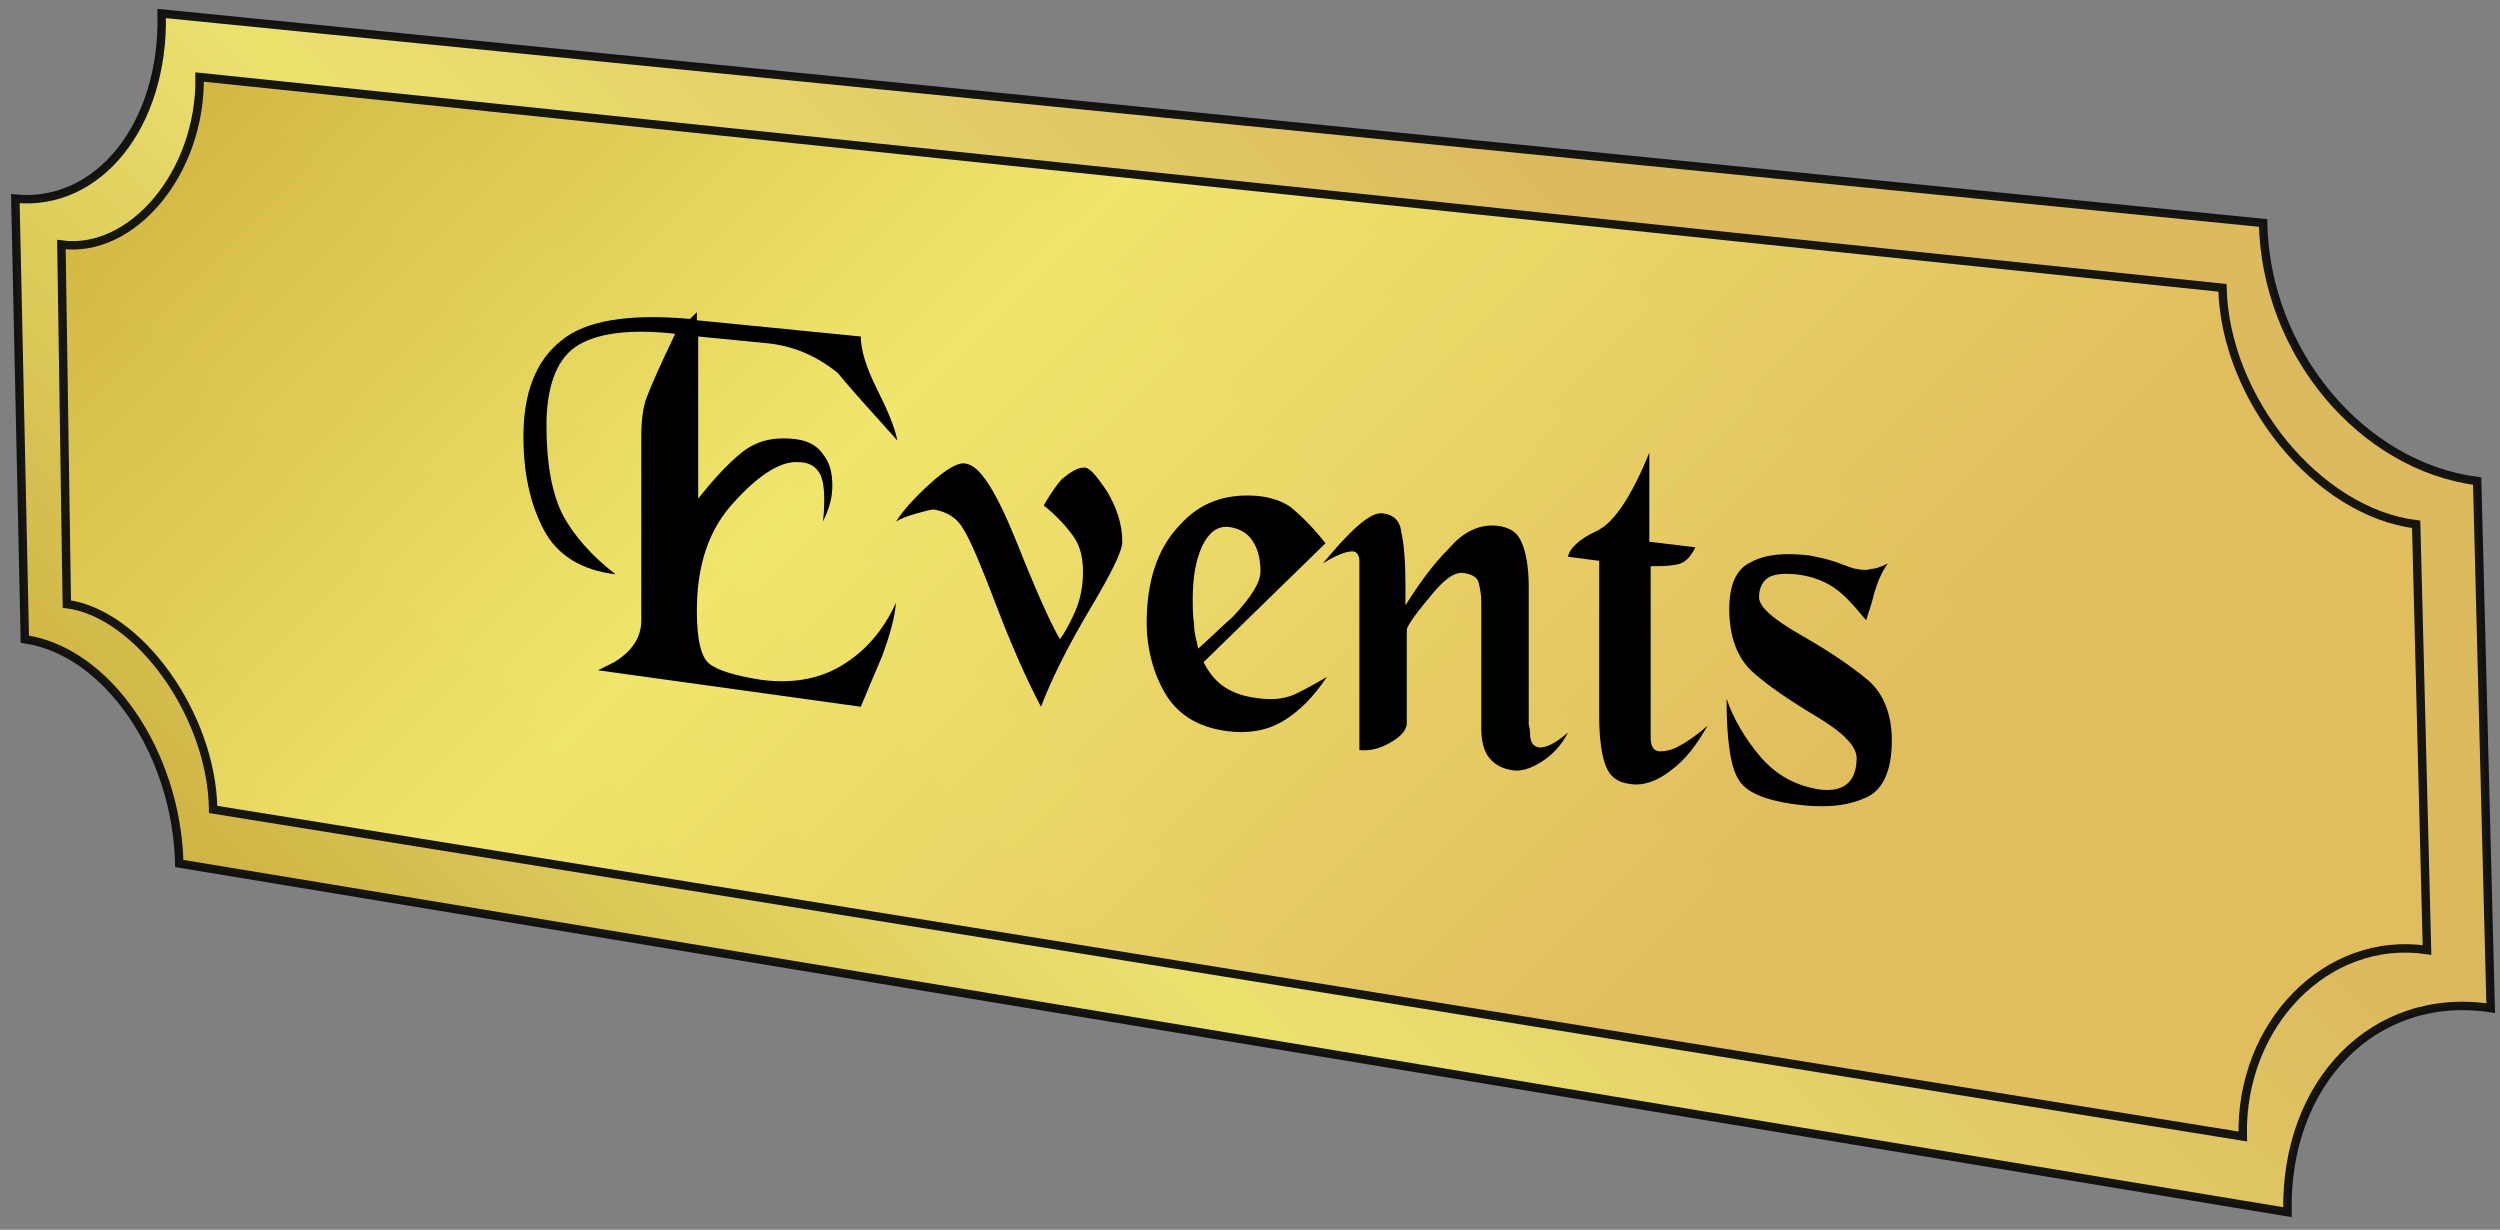<svg width="185" height="91" viewBox="0 0 185 91" fill="none" xmlns="http://www.w3.org/2000/svg">
<rect x="0" y="0" width="185" height="91" fill="#808080" stroke="none"/>
<g opacity="0.95">
<g opacity="0.95">
<path opacity="0.95" d="M11.964 1L167.468 16.5C167.668 26.1 174.787 34.5 183.309 35.6L184.311 74.6C175.689 73.3 169.072 80.1 169.272 89.7L13.267 63.9C13.067 55.7 7.953 48.2 1.838 47.3L1.136 14.7C7.252 15.3 12.164 9.3 11.964 1Z" fill="url(#paint0_linear)" stroke="black" stroke-width="0.624" stroke-miterlimit="10"/>
<path opacity="0.95" d="M14.771 5.7L164.46 21.3C164.66 29.5 171.478 37.9 178.797 38.8L179.599 70.3C172.18 69.2 165.763 75.8 165.964 84.1L15.774 59.9C15.673 52.9 10.259 45.4 4.945 44.7L4.544 18.1C9.758 18.8 14.871 12.8 14.771 5.7Z" fill="url(#paint1_linear)" stroke="black" stroke-width="0.624" stroke-miterlimit="10"/>
</g>
</g>
<path d="M51.065 23.6L51.567 23.1V23.7L63.698 24.9C63.698 25.9 64.099 27.2 64.901 28.8C65.703 30.4 66.205 31.6 66.405 32.6C64.901 30.9 63.397 29.3 61.994 27.6C60.39 26.3 58.685 25.6 56.78 25.4L51.667 24.9V36.9C52.77 35.5 53.873 34.3 54.875 33.5C55.978 32.6 57.282 32.3 58.886 32.5C59.788 32.6 60.49 33 60.891 33.6C61.392 34.2 61.593 35 61.593 35.9C61.593 36.8 61.392 37.6 60.891 38.6C60.991 37.9 60.991 37.4 60.991 36.9C60.991 35.8 60.791 35.1 60.49 34.8C60.189 34.4 59.688 34.2 59.086 34.2C57.883 34.1 56.279 35 54.374 37.1C52.469 39.1 51.567 41.8 51.567 45.2C51.567 47.3 51.867 48.6 52.469 49.1C53.071 49.6 54.374 50 56.279 50.3C58.485 50.6 60.49 50.3 62.194 49.3C63.899 48.3 65.302 46.8 66.305 44.6C66.205 45.8 65.804 47.1 65.302 48.5C64.701 49.9 64.199 51.1 63.698 52.3L44.248 49.6C44.649 49.4 45.05 49.2 45.451 49C46.754 48.2 47.456 47.2 47.456 45.9V32.4C47.456 31.2 47.556 30.2 47.857 29.4C48.158 28.6 48.86 27 49.962 24.7C46.453 24.3 43.947 24.7 42.543 25.7C41.14 26.7 40.438 28.7 40.438 31.5C40.438 34.3 40.839 36.5 41.641 38.1C42.443 39.6 43.746 41.1 45.551 42.5C43.045 42.2 41.24 41.1 40.237 39.2C39.235 37.3 38.733 35 38.733 32.3C38.733 29.1 39.636 26.7 41.541 25.2C43.345 23.7 46.554 23.2 51.065 23.6Z" fill="black"/>
<path d="M80.241 34.6C80.642 34.6 81.143 35.2 81.945 36.4C82.647 37.6 83.048 38.8 83.048 40.1C83.048 40.8 82.246 42.4 80.642 45.1C79.038 47.8 77.835 50.2 77.032 52.3C75.93 50.2 74.827 47.7 73.724 44.8C72.621 41.9 71.819 40 71.318 39.2C70.816 38.3 70.115 37.9 69.112 37.7C68.911 37.7 68.51 37.8 67.809 38C67.107 38.2 66.606 38.4 66.305 38.6C66.806 37.8 67.608 36.9 68.811 35.8C70.014 34.7 70.917 34.2 71.418 34.3C72.521 34.4 73.724 36.4 75.228 40.1C76.732 43.9 77.835 46.3 78.436 47.3C78.737 46.9 79.138 46.2 79.539 45.3C79.94 44.4 80.141 43.4 80.141 42.3C80.141 41.3 79.94 40.4 79.439 39.7C78.937 39 78.236 38.2 77.233 37.4C77.534 36.9 77.935 36.2 78.536 35.5C79.238 34.9 79.74 34.6 80.241 34.6Z" fill="black"/>
<path d="M93.074 36.7C94.077 36.8 94.879 37.1 95.481 37.5C96.082 38 96.984 38.8 98.087 40.2L89.064 49C89.565 50 90.167 50.6 90.869 51C91.57 51.4 92.373 51.6 93.375 51.7C94.278 51.8 95.18 51.7 95.982 51.3C96.784 50.9 97.486 50.5 98.188 50.1C97.185 51.6 96.082 52.7 94.879 53.4C93.676 54.1 92.272 54.3 90.768 54.1C88.563 53.8 87.059 52.8 86.156 51.2C85.254 49.6 84.853 47.8 84.853 46.1C84.853 43 85.655 40.6 87.259 38.9C88.763 37.2 90.668 36.5 93.074 36.7ZM88.663 48C89.565 47.2 90.367 46.4 91.27 45.6C92.573 44.2 93.275 43.1 93.275 42.3C93.275 41.3 93.074 40.6 92.673 40C92.272 39.4 91.671 39.1 90.969 39C90.067 38.9 89.465 39.4 88.964 40.4C88.462 41.5 88.262 42.8 88.262 44.3C88.262 44.9 88.262 45.6 88.362 46.2C88.362 46.9 88.563 47.4 88.663 48Z" fill="black"/>
<path d="M113.227 54.3C113.227 54.9 113.427 55.2 113.828 55.3C114.329 55.4 115.132 55 116.034 54.2C115.533 55.2 114.831 55.9 114.029 56.4C113.227 56.9 112.525 57.1 111.923 57C111.221 56.9 110.62 56.6 110.219 56.1C109.818 55.6 109.617 54.9 109.617 53.9V44.6C109.617 44 109.517 43.5 109.417 43.1C109.316 42.7 108.915 42.5 108.314 42.4C107.612 42.3 106.81 42.9 105.707 44.3C104.604 45.6 104.103 46.4 104.103 46.6V53.6C104.003 54.2 103.501 54.6 102.799 55C102.098 55.4 101.296 55.6 100.594 55.5V41.5C100.594 41.1 100.393 40.8 100.092 40.8C99.691 40.8 98.99 41 97.887 41.7C98.889 40.5 99.691 39.6 100.493 38.9C101.296 38.2 101.897 37.9 102.398 38C103.1 38.1 103.602 38.5 103.702 39.4C103.902 40.3 104.003 41.6 104.003 43.3V44.8C105.005 43.2 106.008 41.8 107.211 40.6C108.314 39.3 109.517 38.8 110.72 38.9C111.723 39 112.324 39.4 112.625 40.2C112.926 40.9 113.126 42 113.126 43.4C113.126 43.8 113.126 44.2 113.126 44.6C113.126 45 113.126 45.4 113.126 45.8C113.126 46.6 113.126 47.5 113.126 48.4C113.126 49.3 113.126 50.4 113.126 51.7C113.126 52.4 113.126 53.1 113.126 53.6C113.227 54 113.227 54.3 113.227 54.3Z" fill="black"/>
<path d="M122.15 40.1L125.459 40.5C125.058 41.3 124.657 41.7 123.955 41.8C123.353 41.9 122.752 41.9 122.15 41.9V54.6C122.15 55.2 122.351 55.6 122.852 55.6C123.253 55.6 123.754 55.5 124.256 55.2C124.857 54.9 125.559 54.4 126.361 53.7C125.559 55.1 124.757 56.2 123.654 57C122.651 57.8 121.549 58.2 120.546 58C119.744 57.9 119.142 57.5 118.841 56.7C118.541 56 118.34 54.7 118.34 53V41.5L116.034 41.2C116.134 40.6 116.836 39.9 118.14 39.3C119.443 38.7 120.746 36.7 122.05 33.5V40.1H122.15Z" fill="black"/>
<path d="M139.696 41.7C139.194 42.4 138.894 43.2 138.693 43.9C138.493 44.7 138.292 45.3 138.091 45.9C137.189 44.8 136.387 43.9 135.585 43.4C134.783 42.9 133.881 42.6 132.878 42.5C131.875 42.4 131.174 42.5 130.772 42.8C130.371 43.1 130.171 43.6 130.171 44.2C130.171 44.9 131.174 45.8 133.279 47C135.384 48.2 136.989 49.3 138.192 50.3C139.395 51.3 139.996 52.9 139.996 54.8C139.996 57.1 139.295 58.6 137.891 59.1C136.487 59.7 134.783 59.8 132.677 59.5C130.572 59.2 129.168 58.6 128.667 57.7C128.065 56.8 127.765 54.8 127.765 51.7C128.266 53.2 129.168 54.7 130.271 56C131.474 57.4 132.878 58.1 134.482 58.4C136.387 58.7 137.39 57.9 137.39 56.1C137.39 55.2 136.387 54.2 134.382 53C132.377 51.8 130.772 50.7 129.67 49.7C128.567 48.7 127.965 47.1 127.965 45.1C127.965 43.3 128.466 42.1 129.569 41.6C130.672 41 132.076 40.9 133.881 41.1C134.382 41.2 134.983 41.3 135.886 41.6C136.688 41.9 137.189 42.1 137.39 42.1C137.791 42.2 138.192 42.2 138.493 42.1C138.693 42.1 139.094 42 139.696 41.7Z" fill="black"/>
<defs>
<linearGradient id="paint0_linear" x1="143.525" y1="-7.358" x2="42.907" y2="93.523" gradientUnits="userSpaceOnUse">
<stop stop-color="#EAC459"/>
<stop offset="0.01" stop-color="#EAC459"/>
<stop offset="0.25" stop-color="#EAC459"/>
<stop offset="0.67" stop-color="#FCF16B"/>
<stop offset="1" stop-color="#DABB3B"/>
</linearGradient>
<linearGradient id="paint1_linear" x1="149.847" y1="100.214" x2="35.239" y2="-14.693" gradientUnits="userSpaceOnUse">
<stop stop-color="#EAC459"/>
<stop offset="0.01" stop-color="#EAC459"/>
<stop offset="0.25" stop-color="#EAC459"/>
<stop offset="0.67" stop-color="#FCF16B"/>
<stop offset="1" stop-color="#DABB3B"/>
</linearGradient>
</defs>
</svg>
